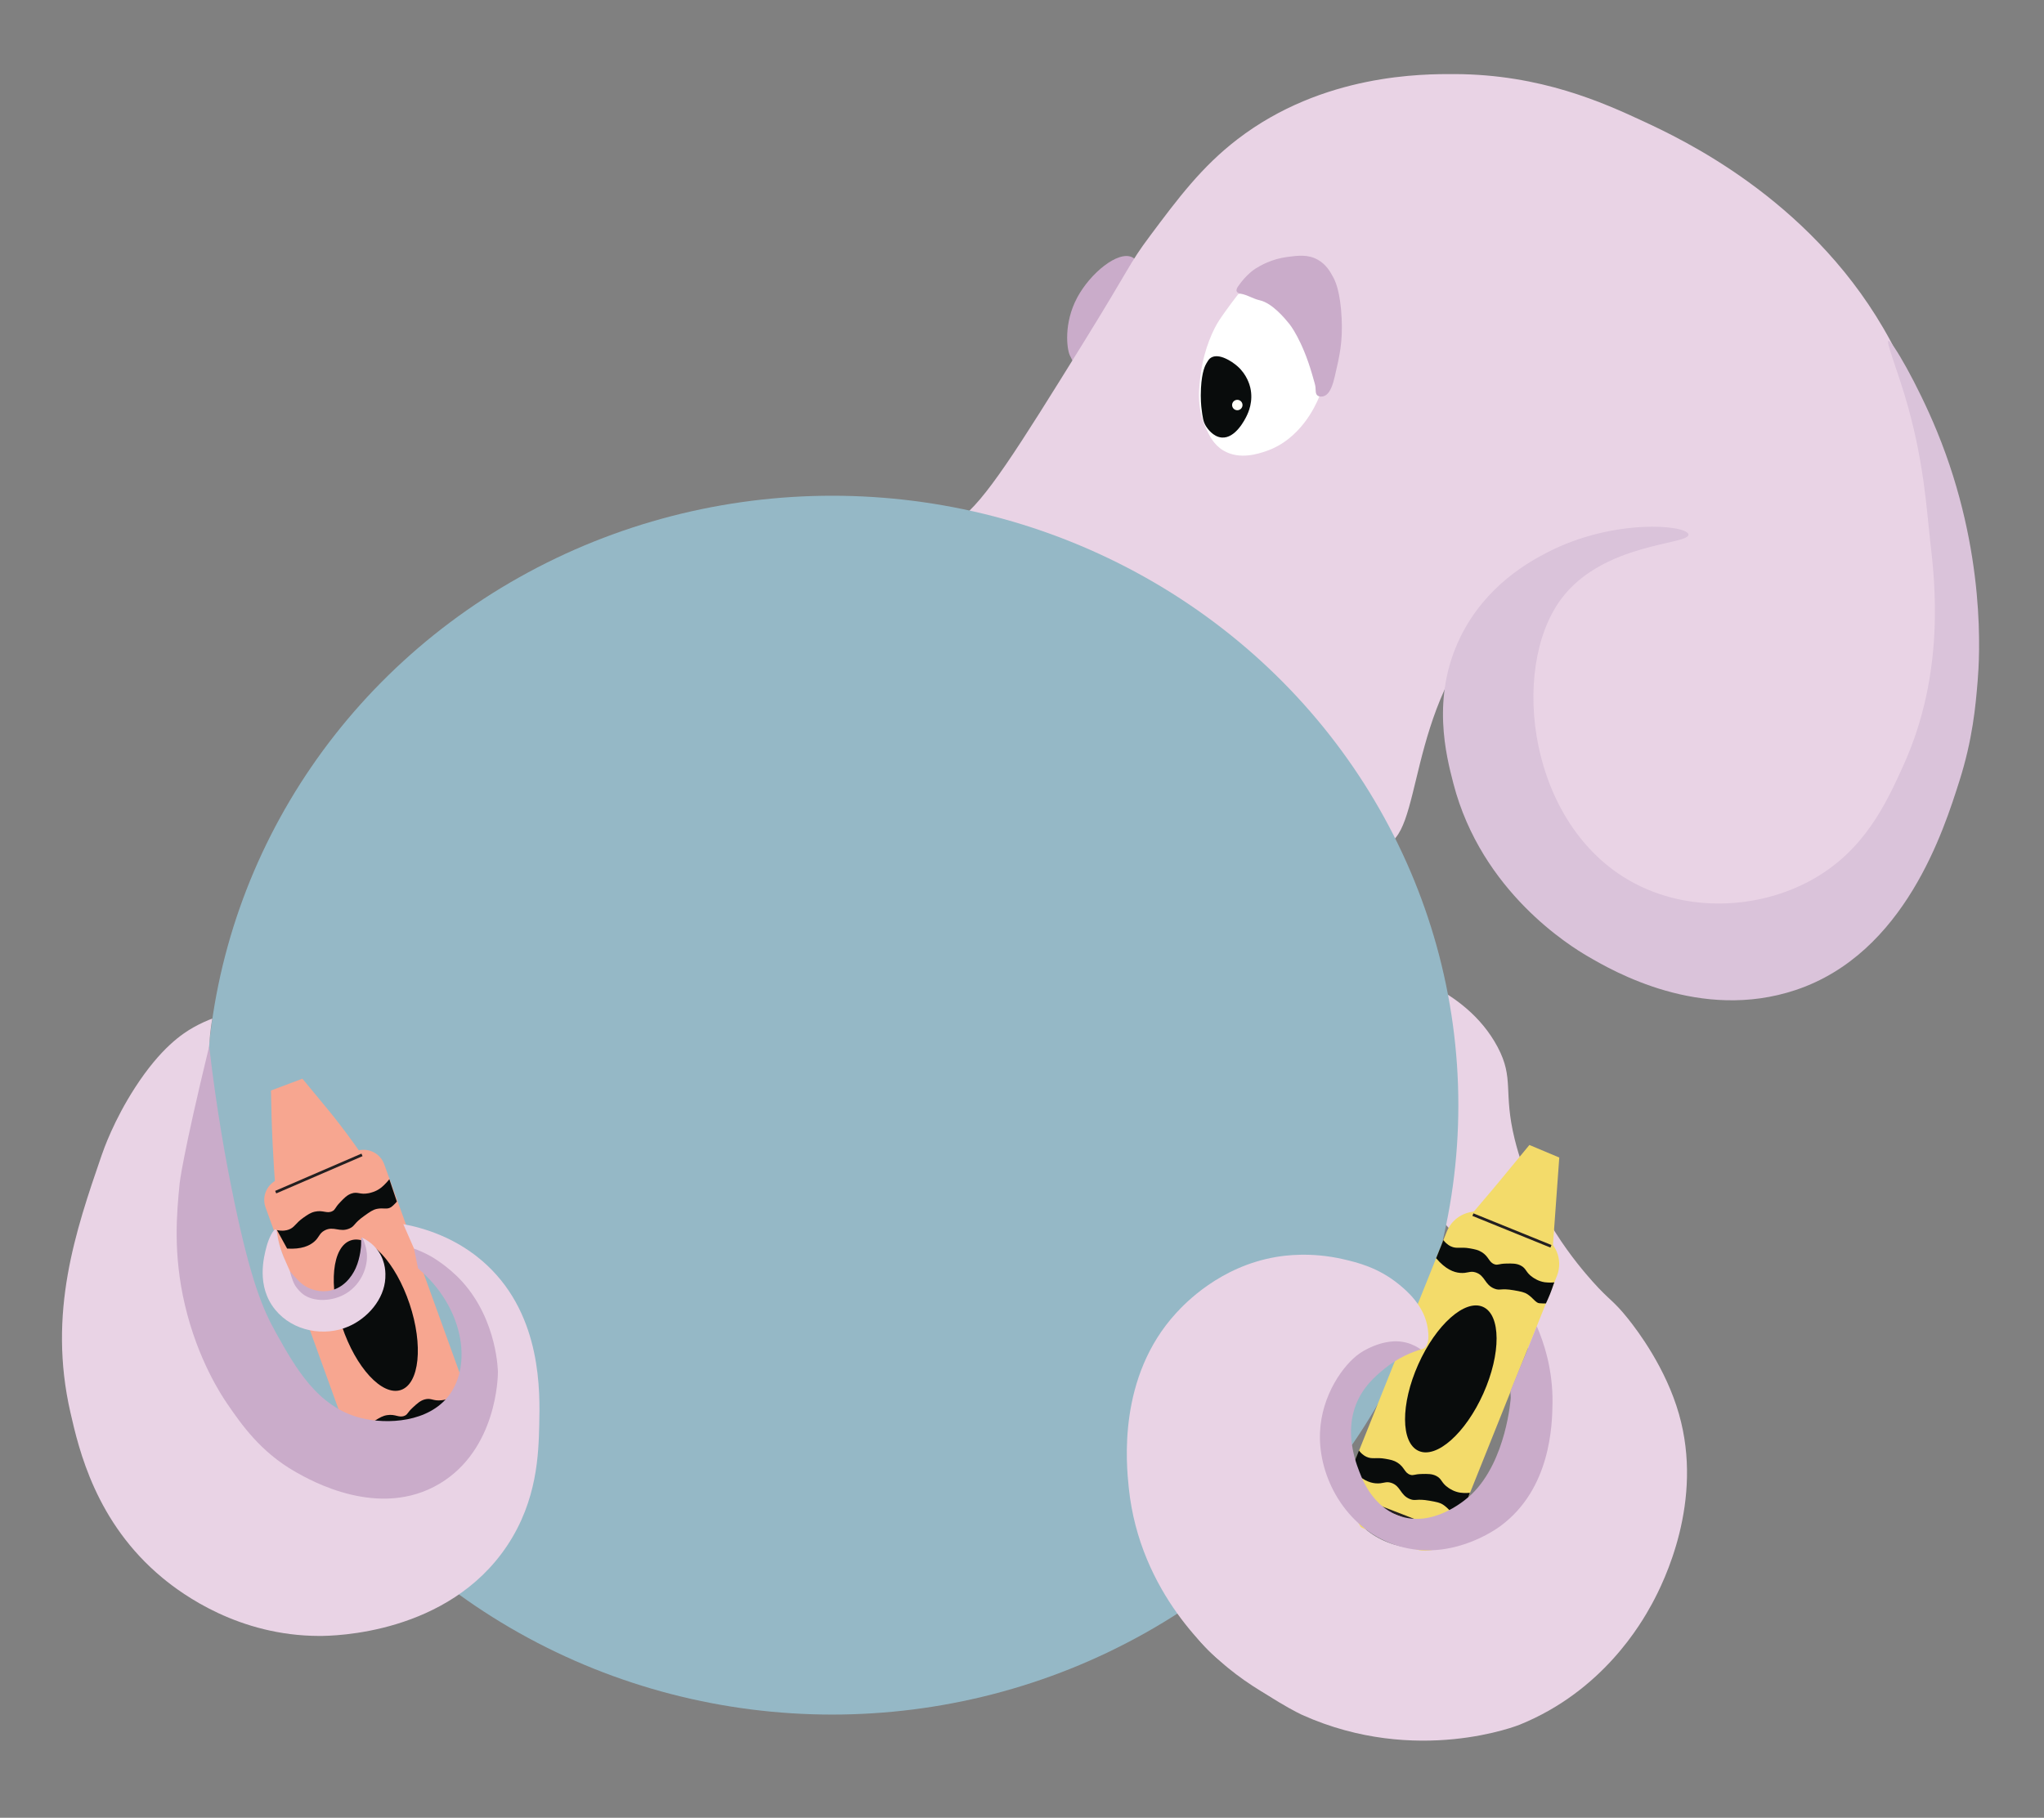 <?xml version="1.0" encoding="UTF-8"?>
<svg xmlns="http://www.w3.org/2000/svg" version="1.1" viewBox="0 0 742 660">
  <rect x="0" y="0" width="742" height="660" fill="#808080" stroke="none"/>
  <defs>
    <style>
      .cls-1 {
        fill: #090c0c;
      }

      .cls-2 {
        fill: #e9d3e5;
      }

      .cls-3 {
        fill: #dac3da;
      }

      .cls-4, .cls-5 {
        fill: #f3db6a;
      }

      .cls-5 {
        stroke: #231f20;
        stroke-miterlimit: 10;
      }

      .cls-6 {
        fill: #caacca;
      }

      .cls-7 {
        fill: #fff;
      }

      .cls-8 {
        fill: #fffff9;
      }

      .cls-9 {
        fill: #95b8c6;
      }

      .cls-10 {
        fill: #f7a690;
      }
    </style>
  </defs>
  <!-- Generator: Adobe Illustrator 28.7.1, SVG Export Plug-In . SVG Version: 1.2.0 Build 142)  -->
  <g>
    <g id="Layer_1">
      <path class="cls-6" d="M414.15,98.29c-.26-1.03-.95-3.82-3.16-4.89-5.13-2.48-15.26,5.81-20,14.74-4.9,9.23-3.72,18.56-2.63,20.87.08.17,1.4,2.87,3.21,6.44.01.02.02.03.04,0,23.18-27.71,23.42-33.69,22.55-37.17Z"/>
      <path class="cls-2" d="M610.4,199.12c-4.6-.79-12.57-1.55-21.98.82-13.07,3.28-21.08,10.62-22.8,12.24-11.95,11.32-14.34,25.8-15.47,32.65-4.06,24.62,3.67,62.83,33.38,79.99,29.52,17.05,66.03,4.8,86.3-10.61,50.7-38.56,49.2-134.47,13.84-195.08-27.68-47.44-73.49-68.75-87.11-75.09-14.5-6.74-37.21-17.02-68.39-17.14-11.57-.05-47.91-.19-78.97,23.67-12.98,9.97-21.56,21.46-31.75,35.1-7.77,10.39-6.66,10.52-24.42,39.18-23.6,38.07-35.59,57.24-44.78,63.67-4.31,3.01-10.28,6.57-9.77,10.61.85,6.72,18.91,8.82,31.75,11.43,40.44,8.22,75.38,30.96,94.44,49.79,25.43,25.13,27.32,48.01,37.45,46.52,14.74-2.16,7.73-50.12,39.89-82.44,14.72-14.8,32.68-21.31,46.4-24.49"/>
      <path class="cls-3" d="M612.93,194.03c-.63-3.46-27.23-5.88-51.2,6.52-6.23,3.23-22.46,11.91-31.69,30.96-10.53,21.73-5.08,42.77-2.44,52.96,10.21,39.38,42.56,59.12,48.76,62.74,9.01,5.26,40.88,23.86,75.58,12.22,39.6-13.29,53.7-58.12,59.32-75.77,4.83-15.16,5.91-27.29,6.65-36.31.68-8.22,3.31-46.79-14.78-90.79-7.01-17.06-16.46-33.29-17.62-32.77-.83.37,2.68,9.11,5.8,19.33,7.13,23.34,8.1,42.32,9.33,52.83,1.78,15.32,5.61,48.29-9.7,82.01-6.11,13.46-14.01,30.9-33.32,41.55-19.3,10.64-44.84,11.82-65.01.81-37.77-20.6-44.62-77.29-26.01-102.66,15.24-20.77,47.02-19.82,46.32-23.63Z"/>
      <path class="cls-3" d="M720,154.11"/>
      <path class="cls-7" d="M449.45,106.85s-.04.05-.1.13c-3.49,4.49-6.13,8.34-6.79,9.35-2.06,3.15-5.35,10.09-6.58,18.81-.74,5.29-1.77,12.59,1.76,20.26,1.21,2.64,2.78,6.05,6.41,8.2,5.89,3.49,12.81,1.1,15.56.16,12.27-4.22,17.76-16.25,19.08-19.45,1.95-4.72,8.02-19.42-.8-30.23-6.26-7.67-17.63-10.48-28.55-7.24Z"/>
      <path class="cls-1" d="M438.01,131.82c.63-1.05.95-1.58,1.66-1.99,2.86-1.67,7.47,1.32,9.56,3.16,3.45,3.05,4.43,6.85,4.63,7.7,1.2,5.1-.73,9.16-1.38,10.47-.53,1.08-4,8.1-8.97,7.7-3.18-.25-5.27-3.42-5.62-3.95-1.13-1.72-1.33-3.39-1.74-6.72-.07-.59-.39-3.36-.18-7.29.33-6.1,1.58-8.34,2.03-9.08Z"/>
      <ellipse class="cls-8" cx="449.16" cy="147.06" rx="1.89" ry="1.89"/>
      <path class="cls-6" d="M450.52,106.67c2.34.42,4.42,1.84,6.75,2.35,4.61,1.01,9.25,6.71,10.85,8.68,0,0,4.55,5.58,8.21,18.24.77,2.66,1.16,3.99,1.2,4.53.12,1.42-.03,2.5.71,3.11.77.65,2,.35,2.2.29,2.46-.65,3.52-4.68,4.11-7.21,1.74-7.46,2.89-12.39,2.49-21.03-.45-9.93-2.44-13.83-3.08-15-1.09-2.01-2.55-4.62-5.57-6.32-3.55-2-7.12-1.53-11-1.03-5.88.77-9.79,3.11-11.71,4.3,0,0-3.24,2-6.25,6.42-.27.4-.75,1.17-.49,1.79.28.65,1.24.81,1.58.87Z"/>
      <path class="cls-2" d="M520.43,358.14c7.34,3.88,17.17,10.6,23.23,22.02,6.11,11.52,1.96,16.14,6.15,33.3,6.61,27.03,23.39,46.28,28.29,51.8,6.27,7.05,7.38,6.63,12.92,13.57,3.62,4.53,13.7,17.95,18.45,34.53,9.07,31.65-5.31,60.78-9.84,69.07-3.71,6.79-17.7,31.51-47.98,43.78,0,0-37.32,15.13-78.88-3.53,0,0-12.42-5.58-30.9-20.52,0,0-3.57-2.89-7.24-7.38-1.09-1.34-2.47-3.18-3.6-5.78-.33-.75-.56-1.4-.71-1.86,1.26-.33,3.13-.95,5.11-2.19,2.92-1.82,4.46-4.1,5.06-4.65,15.15-13.89,46.92-37.14,47.19-37.34,0,0,4.02,8.22,6.15,10.48,8.85,9.37,24.48,10.94,36.29,6.78,12.23-4.31,18.35-14.06,21.53-19.12,8.6-13.71,8.44-27.58,8-33.3-.86-11.05-4.83-18.43-11.69-30.83-4.82-8.71-12.56-20.9-24.6-33.92"/>
      <ellipse class="cls-9" cx="302.1" cy="401.26" rx="227.3" ry="221.27"/>
      <path class="cls-10" d="M163.89,513.75l-28.1,10.2c-4.14,1.5-8.7-.64-10.2-4.79l-29.19-80.78c-1.5-4.15.64-8.72,4.78-10.23l28.1-10.2c4.14-1.5,8.7.64,10.2,4.79l29.19,80.78c1.5,4.15-.64,8.72-4.78,10.23Z"/>
      <ellipse class="cls-1" cx="136.43" cy="477.52" rx="12.93" ry="28.64" transform="translate(-144.55 68.02) rotate(-18.51)"/>
      <path class="cls-2" d="M146.41,444.46c6.9,1.29,19.56,4.71,30.49,15.01,19.77,18.63,19.13,45.87,18.85,57.81-.25,10.47-.65,27.42-11.64,43.91-21.44,32.17-62.87,32.8-68.19,32.79-29.15-.04-49.57-14.97-56.94-21.08-24.27-20.1-30.36-46.69-33.42-60.07-8.3-36.22,1.9-65.91,11.27-93.19.82-2.38,4.48-12.82,12.19-24.75,9.33-14.43,17.19-19.61,21.22-21.88,2.75-1.55,5.17-2.56,6.82-3.18-.51,3.01-1.12,7.52-1.24,13.02-.25,11.49,1.81,19.92,2.41,22.72,4.31,20.25-9.31,30.07-6.65,56.14.89,8.78,3.04,27.75,15.52,47.24,4.88,7.61,12.71,19.51,27.72,26.68,5.1,2.43,13.18,6.17,23.84,5,2.38-.26,15.61-1.93,24.39-12.23,17.93-21-.41-57.08-1.66-59.47-3.78-7.21-8.12-12.39-11.09-15.56"/>
      <path class="cls-1" d="M127.14,519.78c.85.18,2.14.32,3.55-.1,2.26-.68,2.68-2.22,5.62-4.01,1.59-.97,2.64-1.61,4.22-1.86,3.09-.49,4.32,1.13,6.39.21,1.16-.52.86-1.06,2.92-2.96,1.61-1.49,2.74-2.53,4.39-2.97,2.36-.63,2.99.72,6.18.3.62-.08,2.53-.31,4.41-1.55,1.38-.91,2.65-2.28,2.65-2.28h0s.08.22.24.66c.48,1.1.95,2.29,1.4,3.56.44,1.24.81,2.42,1.12,3.55-.04.04-.11.1-.18.18,0,0-.84.79-1.68,1.38-1.05.74-2.9.04-5.28.37-1.47.2-2.57.88-4.77,2.23-4.12,2.54-3.54,3.45-5.63,4.21-3.67,1.35-5.65-1.38-9.04.13-2.01.9-1.84,2.19-4.14,3.9-1.74,1.29-4.7,2.5-10,1.74"/>
      <path class="cls-6" d="M150.29,453.35c1.62.59,3.77,1.48,6.17,2.82,0,0,6.13,3.42,11.32,9.16,12.89,14.25,12.97,32.9,12.97,32.9,0,1.39-.3,28.04-21.2,40.49-21.86,13.01-46.72-1.14-52.28-4.3-12.78-7.27-19.73-17.39-24.81-24.79-1.82-2.65-10.62-15.74-15.34-35.84-4.34-18.48-2.99-33.3-1.9-44.17,0,0,.94-9.41,10.72-49.74h0c2.66,23.03,6.13,42.1,9.05,56.1,6.07,29.09,10.43,39.45,15.24,48.03,7.03,12.55,15.03,26.88,30.75,30.83,9.66,2.43,24.67,1.58,32.05-8.25,8.42-11.22,5.3-31.99-11.26-46.03"/>
      <path class="cls-2" d="M131.3,449.32c.55,1.58,1.9,6.14.11,11.3-.37,1.06-3.24,8.96-10.66,10.31-6.8,1.24-12.89-3.85-15.04-8.33-.02-.05-.05-.13-.2-.46-1.52-3.53-2-4.44-2.57-5.84-.9-2.19-1.39-3.99-1.54-4.55-.94-3.56-.75-5.24-1.31-5.36-.83-.17-2.53,3.22-3.29,6.07-1.04,3.89-3.87,14.51,3.11,23.07,6.46,7.93,17.9,9.87,26.65,6.07,6.87-2.98,12.92-9.86,13.32-17.52.07-1.41.3-5.78-2.6-9.89-2.03-2.87-4.64-4.27-6-4.88Z"/>
      <path class="cls-6" d="M105.27,461.6h0s.6,2.87,1.76,4.96c0,0,1,1.8,2.92,3.3,3.67,2.88,10.69,2.91,15.89-.36,5.38-3.38,7.79-9.63,7.32-14.5-.26-2.66-1.46-5.75-1.86-5.68-.26.04-.17,1.33-.22,2.74,0,0-.18,4.41-1.93,8.32-.44.97-3,6.69-8.91,8.13-3.88.95-7.93-.26-10.47-2.25-1.93-1.51-4.5-4.67-4.5-4.67Z"/>
      <path class="cls-10" d="M131.41,419.32c-4.11-5.94-7.75-10.7-10.47-14.12,0,0-1.96-2.47-11.16-13.55h0c-3.8,1.43-7.61,2.86-11.41,4.29h0c.09,6.35.28,12.9.61,19.62.29,5.91.66,11.68,1.1,17.29"/>
      <path class="cls-4" d="M513.06,562.21l-18.46-7.43c-5.94-2.39-8.82-9.16-6.44-15.12l37.04-92.47c2.39-5.96,9.14-8.85,15.08-6.46l18.46,7.43c5.94,2.39,8.82,9.16,6.44,15.12l-37.04,92.47c-2.39,5.96-9.14,8.85-15.08,6.46Z"/>
      <ellipse class="cls-1" cx="526.67" cy="500.67" rx="28.64" ry="12.94" transform="translate(-145.32 777.21) rotate(-65.92)"/>
      <path class="cls-2" d="M487.69,542.96c-.88-1.62-3.4-7.05-4.69-14.57-1.12-6.55-3.35-19.54,4.52-29.99.86-1.15,9.12-11.83,18.77-10.85,4.83.49,8.31,3.69,10.72,1.94,2.04-1.49,1.52-5.43,1.31-6.99-1.12-8.42-7.78-13.97-10.67-16.31-7.38-5.97-14.9-7.81-19.97-8.98-11.8-2.74-21.42-1.34-24.48-.82-20.42,3.49-33.04,16.86-36.24,20.35-21.34,23.25-18.09,54.84-17.2,63.46,3.98,38.6,30.89,61.19,36.22,65.54,29.52,24.11,73.25,30.18,79.98,18.85,4.75-7.99-8.15-25.88-38.26-81.62Z"/>
      <path class="cls-1" d="M100.55,446.63c2.02.42,3.41.13,4.3-.2,2.17-.81,2.33-2.25,5.35-4.36,1.53-1.07,2.54-1.78,4.09-2.13,3.05-.69,4.38.85,6.39-.2,1.13-.59.79-1.12,2.73-3.15,1.51-1.59,2.57-2.7,4.19-3.25,2.31-.78,3.03.52,6.19-.1.69-.14,2.53-.52,4.3-1.83,1.66-1.22,3.25-3.25,3.25-3.25h0s2.73,8.12,2.73,8.12h0s-1.16,1.34-1.99,1.93c-1.56,1.11-2.85.22-5.24.71-1.45.3-2.51,1.04-4.61,2.54-3.94,2.8-3.31,3.67-5.35,4.57-3.58,1.58-5.73-1.01-9.02.71-2.08,1.09-1.86,2.46-3.88,4.16-1.64,1.38-4.49,2.76-9.75,2.44"/>
      <path class="cls-1" d="M523.97,450.26c.52.7,1.4,1.66,2.73,2.28,2.14.99,3.48.11,6.86.72,1.84.33,3.05.55,4.39,1.4,2.64,1.68,2.49,3.71,4.65,4.4,1.21.38,1.35-.22,4.15-.28,2.19-.05,3.73-.08,5.25.69,2.18,1.09,1.77,2.52,4.43,4.32.52.35,2.1,1.44,4.32,1.77,1.64.24,3.49.05,3.49.05h0s-.09.22-.26.65c-.37,1.14-.8,2.35-1.3,3.6-.49,1.22-1,2.35-1.5,3.4-.06,0-.15,0-.25,0,0,0-1.15.03-2.17-.08-1.28-.14-2.2-1.89-4.2-3.22-1.23-.82-2.51-1.04-5.05-1.49-4.76-.83-4.93.23-7-.58-3.64-1.42-3.32-4.78-6.86-5.91-2.1-.66-2.82.43-5.68.18-2.15-.19-5.18-1.24-8.64-5.33"/>
      <path class="cls-4" d="M533.6,441.58c3.33-3.88,6.08-7.13,8.05-9.48,0,0,3.56-4.24,13.54-16.38h0c3.62,1.52,7.23,3.04,10.85,4.56h0c-.89,12.36-1.79,24.72-2.68,37.09h0"/>
      <path class="cls-5" d="M492.66,543.97c9.8,3.81,19.61,7.61,29.41,11.42"/>
      <path class="cls-1" d="M493.32,526.66c.52.7,1.4,1.66,2.73,2.28,2.14.99,3.48.11,6.86.72,1.84.33,3.05.55,4.39,1.4,2.64,1.68,2.49,3.71,4.65,4.4,1.21.38,1.35-.22,4.15-.28,2.19-.05,3.73-.08,5.25.69,2.18,1.09,1.77,2.52,4.43,4.32.52.35,2.1,1.44,4.32,1.77,1.64.24,3.49.05,3.49.05h0s-.09.22-.26.65c-.37,1.14-.8,2.35-1.3,3.6-.49,1.22-1,2.35-1.5,3.4-.06,0-.15,0-.25,0,0,0-1.15.03-2.17-.08-1.28-.14-2.2-1.89-4.2-3.22-1.23-.82-2.51-1.04-5.05-1.49-4.76-.83-4.93.23-7-.58-3.64-1.42-3.32-4.78-6.86-5.91-2.1-.66-2.82.43-5.68.18-2.15-.19-5.18-1.24-8.64-5.33"/>
      <path class="cls-6" d="M557.88,481.53c2.52,5.82,5.89,15.67,5.7,28.05-.12,7.43-.51,31.02-18.98,44.56-1.9,1.39-19.03,13.53-38.5,6.67-17.6-6.2-27.6-24.46-26.92-40.72.56-13.57,8.52-24.61,14.32-28.64,4.43-3.08,9.23-4,9.23-4,1.73-.33,4.38-.81,7.65,0,2.47.61,4.29,1.72,5.41,2.51-3.21.97-8.27,2.94-13.31,7.08-2.99,2.45-8.33,6.84-10.77,14.4-3.38,10.47.84,20.73,2.47,24.67.13.33.25.59.41.97,1.38,3.07,5.52,10.92,14.07,13.55,12.67,3.9,24.37-6.96,25.47-8.01,12.78-12.22,14.3-35.11,14.3-35.11-.04-.8-.08-1.6-.12-2.4.22-.56.44-1.11.66-1.67,1.6-4.01,3.24-7.96,4.89-11.86"/>
      <path class="cls-5" d="M100.08,432.85c10.44-4.51,20.88-9.02,31.33-13.53"/>
      <path class="cls-5" d="M534.69,441.01c9.44,3.83,18.88,7.67,28.33,11.5"/>
    </g>
  </g>
</svg>